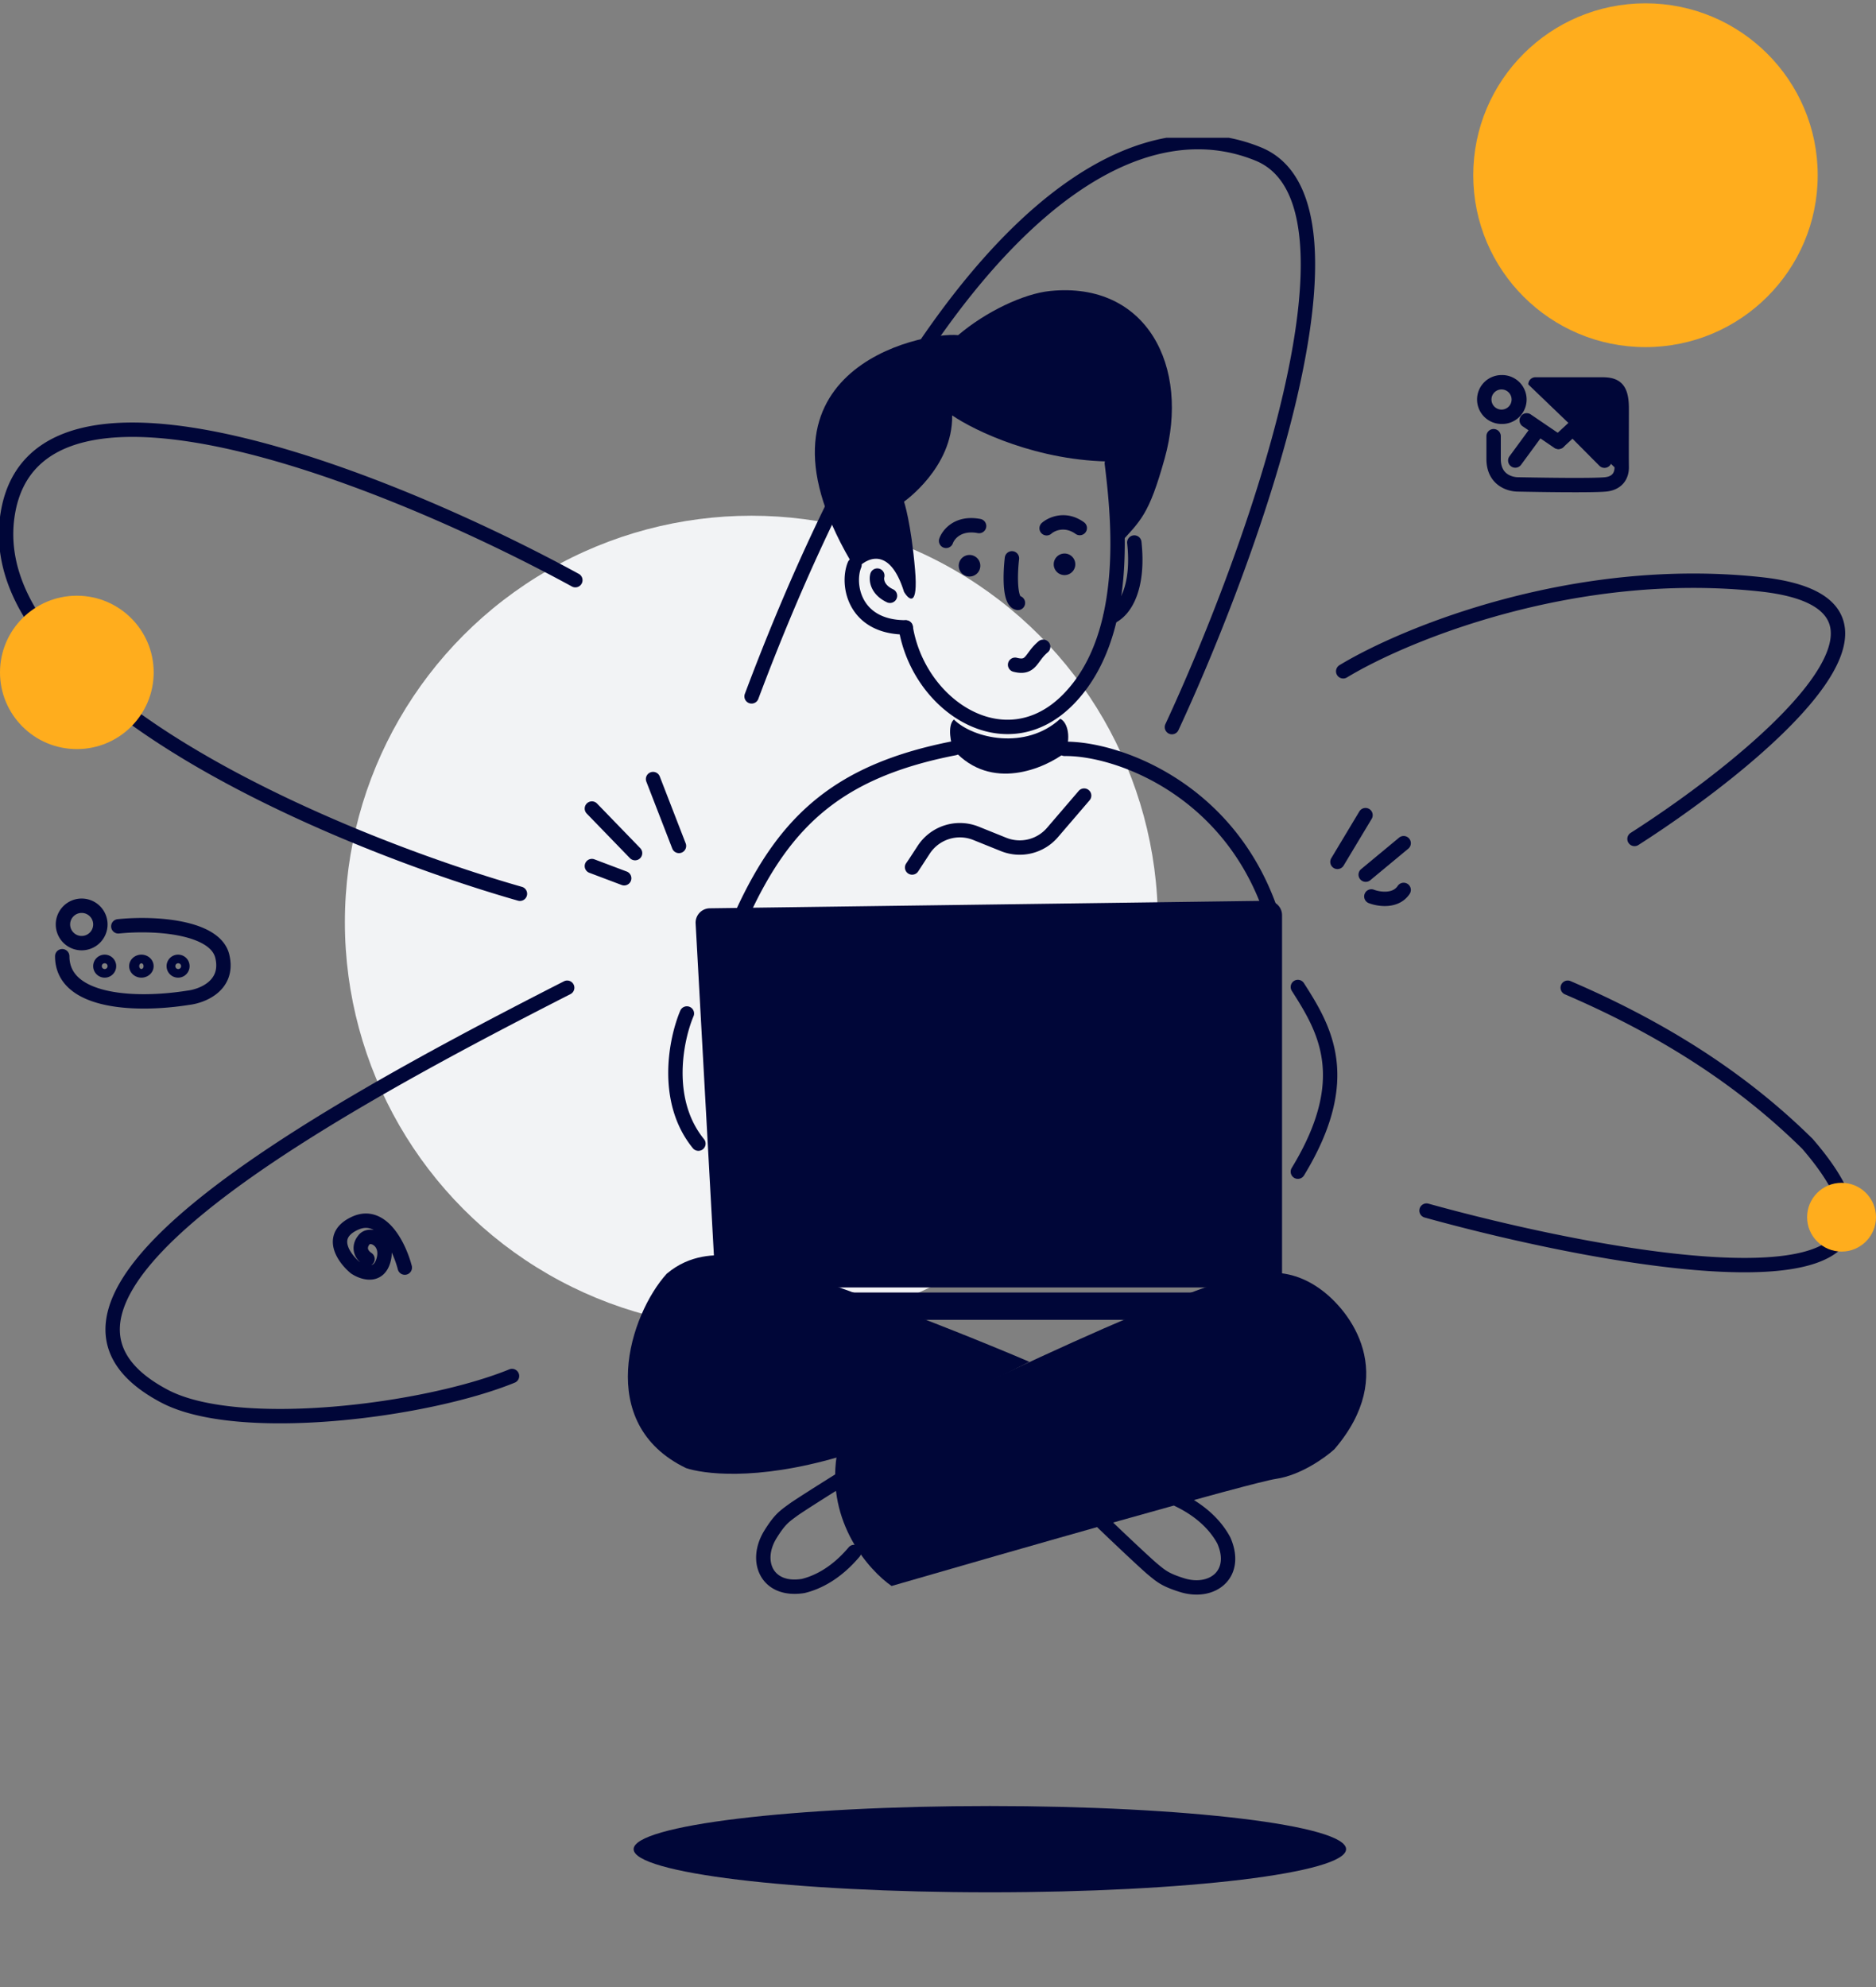 <svg width="354" height="375" viewBox="0 0 354 375" fill="none" xmlns="http://www.w3.org/2000/svg"><rect x="0" y="0" width="354" height="375" fill="#808080" stroke="none"/><g clip-path="url(#clip0_1407_20703)"><circle cx="141.785" cy="174.024" fill="#F2F3F5" r="76.705"/><path fill-rule="evenodd" clip-rule="evenodd" d="M10.522 174.447a4.886 4.886 0 014.887-4.885 4.886 4.886 0 014.888 4.885 4.886 4.886 0 01-4.888 4.885 4.886 4.886 0 01-4.887-4.885zm4.887-2.171a2.172 2.172 0 00-2.174 2.171c0 1.198.973 2.171 2.174 2.171a2.172 2.172 0 002.174-2.171 2.172 2.172 0 00-2.174-2.171z" fill="#000638"/><path fill-rule="evenodd" clip-rule="evenodd" d="M34.032 176.614c-3.675-.776-8.102-.814-11.565-.458a1.356 1.356 0 11-.278-2.699c3.659-.377 8.38-.348 12.403.502 2.01.425 3.923 1.07 5.453 2.03 1.54.967 2.782 2.314 3.22 4.139.382 1.593.32 3.015-.102 4.255-.42 1.236-1.17 2.209-2.035 2.953-1.688 1.452-3.889 2.105-5.405 2.289-5.196.823-11.326 1.058-16.224-.07-2.454-.565-4.712-1.497-6.377-2.973-1.71-1.516-2.736-3.559-2.736-6.137a1.357 1.357 0 112.714 0c0 1.769.669 3.083 1.822 4.106 1.198 1.062 2.97 1.85 5.186 2.36 4.432 1.02 10.187.828 15.215.03l.026-.004.027-.004c1.17-.138 2.817-.652 3.982-1.654.566-.487.998-1.07 1.236-1.769.236-.695.31-1.589.032-2.749-.223-.927-.874-1.752-2.023-2.473-1.16-.727-2.732-1.285-4.572-1.674z" fill="#000638"/><path fill-rule="evenodd" clip-rule="evenodd" d="M17.583 182.317a2.171 2.171 0 114.343 0 2.171 2.171 0 01-4.343 0zm2.172.543a.542.542 0 100-1.085.542.542 0 000 1.085zm6.925 0c.08 0 .407-.104.407-.543 0-.439-.327-.542-.406-.542-.08 0-.407.103-.407.542 0 .439.327.543.407.543zm-2.307-.543c0-1.23 1.064-2.171 2.308-2.171 1.243 0 2.307.942 2.307 2.171 0 1.23-1.064 2.171-2.307 2.171-1.244 0-2.308-.941-2.308-2.171zm7.061 0a2.172 2.172 0 114.344.001 2.172 2.172 0 01-4.344-.001zm2.172.543a.543.543 0 100-1.085.543.543 0 000 1.085zM278.722 75.392a4.615 4.615 0 014.616-4.614 4.615 4.615 0 110 9.227 4.615 4.615 0 01-4.616-4.613zm4.616-1.9a1.9 1.9 0 100 3.8 1.9 1.9 0 100-3.8z" fill="#000638"/><path fill-rule="evenodd" clip-rule="evenodd" d="M288.385 72.542c0-.75.608-1.357 1.357-1.357h12.423c1.293 0 2.797.11 3.866 1.195 1.047 1.06 1.342 2.71 1.342 4.76 0 1.344-.004 2.817-.007 4.255-.007 2.767-.014 5.403.007 6.739v.001c.014.933-.208 2.022-.925 2.938-.742.947-1.886 1.546-3.384 1.69-2.487.24-12.163.1-16.612.006-1.047-.003-2.506-.293-3.742-1.228-1.306-.989-2.223-2.597-2.223-4.918v-4.31a1.357 1.357 0 012.714 0v4.31c0 1.523.56 2.31 1.147 2.754.653.494 1.496.678 2.119.678h.029c4.546.097 14.022.227 16.308.006.891-.085 1.3-.397 1.507-.661.232-.296.356-.72.349-1.223" fill="#000638"/><path fill-rule="evenodd" clip-rule="evenodd" d="M286.969 78.563a1.358 1.358 0 011.886-.357l5.975 4.07a1.357 1.357 0 01-1.528 2.243l-5.975-4.07a1.358 1.358 0 01-.358-1.886z" fill="#000638"/><path fill-rule="evenodd" clip-rule="evenodd" d="M305.926 72.436c.509.55.475 1.408-.075 1.917l-10.864 10.041a1.358 1.358 0 01-1.842-1.993l10.864-10.04a1.356 1.356 0 011.917.075z" fill="#000638"/><path fill-rule="evenodd" clip-rule="evenodd" d="M295.863 79.993a1.357 1.357 0 011.919.006l2.969 2.985 2.968 2.985a1.357 1.357 0 11-1.924 1.914l-2.969-2.986-2.968-2.985a1.357 1.357 0 01.005-1.919zm-4.761-.132c.604.444.734 1.293.291 1.897l-4.381 5.97a1.357 1.357 0 01-2.188-1.605l4.381-5.97a1.357 1.357 0 011.897-.292zM74.31 231.853c1.749 2.122 2.87 5.009 3.386 6.997a1.357 1.357 0 11-2.627.681 18.826 18.826 0 00-1.156-3.182c.015.485-.037 1-.166 1.542l-1.32-.314 1.32.314c-.26 1.098-.725 1.984-1.413 2.612a3.728 3.728 0 01-2.309.966c-1.493.1-2.935-.584-3.778-1.154l-.059-.04-.055-.046c-1.164-.981-2.71-2.718-3.184-4.703-.25-1.041-.212-2.2.39-3.305.591-1.088 1.641-1.963 3.106-2.63l.563 1.235-.563-1.235c1.599-.728 3.137-.76 4.53-.253 1.348.491 2.454 1.446 3.335 2.515zm-4.264.035c-.696-.253-1.497-.273-2.476.173-1.113.507-1.62 1.039-1.848 1.457-.218.4-.26.846-.134 1.377.272 1.136 1.27 2.381 2.238 3.21.035.023.07.046.107.068-.803-.759-1.192-1.653-1.214-2.571-.024-1 .393-1.839.808-2.355.53-.776 1.354-1.138 2.156-1.189.287-.018.576.002.86.057a3.472 3.472 0 00-.497-.227zm.022 6.841a1.358 1.358 0 00.05-2.272c-.637-.437-.683-.779-.686-.919a.986.986 0 01.22-.604l.061-.072.05-.078a.295.295 0 01.09-.018c.137-.008.37.036.622.205.441.297.94.996.632 2.291-.171.722-.42 1.07-.604 1.238a.956.956 0 01-.435.229zm113.187-62.134c.75 0 1.357.608 1.357 1.357v23.068a1.357 1.357 0 11-2.714 0v-23.068c0-.749.608-1.357 1.357-1.357zm17.382 2.714c.75 0 1.357.607 1.357 1.357v21.982a1.357 1.357 0 11-2.714 0v-21.982c0-.75.608-1.357 1.357-1.357z" fill="#000638"/><path d="M238.199 240.143c-10.71.344-58.011 23.226-80.323 34.624-1.9 12.56 6.118 21.578 10.364 24.517 22.24-6.452 67.886-19.527 72.55-20.216 4.664-.688 9.284-4.014 11.012-5.591 12.092-14.108 3.167-26.094-2.807-30.323-4.253-3.011-7.924-3.104-10.796-3.011z" fill="#000638"/><path d="M137.88 236.942c7.588.506 40.69 13.325 56.375 20.044l-35.87 17.91c-16.053 4.704-25.914 3.154-28.926 2.14-17.384-8.369-10.573-29.015-3.666-36.663 4.452-3.786 9.368-3.612 12.087-3.431z" fill="#000638"/><path fill-rule="evenodd" clip-rule="evenodd" d="M221.111 282.413a1.356 1.356 0 011.81-.635c5.001 2.401 7.781 5.589 9.218 8.294l.025.046.02.047c1.562 3.571 1.045 6.777-1.088 8.794-2.062 1.95-5.293 2.453-8.491 1.445h-.001c-1.628-.514-2.71-.966-3.623-1.503-.839-.493-1.497-1.039-2.238-1.654l-.168-.14h-.001c-.895-.742-4.898-4.461-9.408-8.793a1.356 1.356 0 111.88-1.957c4.537 4.357 8.457 7.995 9.26 8.66l.119.099c.789.654 1.287 1.067 1.932 1.446.667.392 1.535.772 3.064 1.254 2.513.792 4.639.279 5.81-.828 1.094-1.035 1.685-2.914.487-5.688-1.171-2.182-3.518-4.938-7.971-7.076a1.356 1.356 0 01-.636-1.811zm-59.065 9.418c.574.483.647 1.339.164 1.912-3.572 4.244-7.353 6.14-10.331 6.857l-.051.013-.051.008c-3.847.621-6.823-.68-8.244-3.248-1.374-2.483-1.055-5.738.719-8.583v-.001c.904-1.448 1.612-2.383 2.359-3.133.687-.69 1.38-1.191 2.16-1.755l.178-.128v-.001c.942-.682 5.542-3.63 10.862-6.917a1.358 1.358 0 011.426 2.309c-5.351 3.306-9.852 6.195-10.696 6.806l-.125.091c-.831.602-1.355.981-1.883 1.511-.546.548-1.13 1.294-1.978 2.653-1.394 2.237-1.428 4.423-.648 5.834.729 1.317 2.401 2.358 5.387 1.891 2.404-.59 5.659-2.176 8.84-5.955a1.358 1.358 0 011.912-.164z" fill="#000638"/><path d="M131.265 174.263l3.641 66.121a2.715 2.715 0 002.712 2.565h101.586c1.5 0 2.716-1.215 2.716-2.714v-67.538a2.716 2.716 0 00-2.753-2.714l-105.227 1.418a2.714 2.714 0 00-2.675 2.862zm108.075 69.635H136.948a2.58 2.58 0 100 5.157H239.34a2.58 2.58 0 100-5.157z" fill="#000638"/><path fill-rule="evenodd" clip-rule="evenodd" d="M238.201 171.498c-8.051-22.025-28.281-28.955-37.273-28.826a1.357 1.357 0 01-.039-2.714c9.93-.142 31.345 7.311 39.861 30.608a1.357 1.357 0 01-2.549.932zm-56.737-30.578a1.357 1.357 0 01-1.073 1.591c-10.652 2.076-18.405 5.366-24.482 10.243-6.077 4.878-10.583 11.427-14.604 20.2a1.357 1.357 0 01-2.467-1.131c4.127-9.003 8.855-15.955 15.373-21.186 6.518-5.232 14.722-8.658 25.661-10.789a1.357 1.357 0 011.592 1.072zm76.907 11.739c.642.385.85 1.219.465 1.861l-5.297 8.82a1.356 1.356 0 11-2.326-1.397l5.296-8.82a1.357 1.357 0 011.862-.464zm7.543 5.589a1.356 1.356 0 01-.178 1.91l-7.197 5.971a1.358 1.358 0 01-1.733-2.089l7.197-5.97a1.357 1.357 0 011.911.178zm-.291 8.557c.623.416.791 1.259.375 1.882-1.065 1.597-2.699 2.161-4.125 2.269-1.404.107-2.755-.207-3.604-.535a1.357 1.357 0 01.979-2.531c.555.214 1.499.43 2.419.36.899-.068 1.618-.386 2.074-1.069a1.356 1.356 0 011.882-.376zm-154.877-15.202a1.357 1.357 0 011.919.031l8.147 8.413a1.356 1.356 0 11-1.949 1.888l-8.148-8.413a1.357 1.357 0 01.031-1.919zm11.996-5.854a1.357 1.357 0 011.756.775l4.889 12.619a1.357 1.357 0 11-2.531.981l-4.889-12.62a1.358 1.358 0 01.775-1.755zm-12.322 17.205a1.358 1.358 0 011.749-.791l6.111 2.307a1.357 1.357 0 01-.958 2.539l-6.111-2.307a1.357 1.357 0 01-.791-1.748zm133.757 22.155a1.357 1.357 0 011.874.413c2.505 3.923 5.353 8.464 6.109 14.327.762 5.908-.614 12.961-6.094 21.959a1.356 1.356 0 11-2.318-1.412c5.249-8.619 6.384-15.056 5.721-20.2-.67-5.191-3.185-9.266-5.705-13.213a1.356 1.356 0 01.413-1.874z" fill="#000638"/><path d="M201.045 141.994c1.222-3.528.108-5.902-.978-6.355-6.518 5.971-16.404 3.754-20.071.136-1.304 1.194-.543 4.726 0 5.812 7.062 7.815 17.111 3.437 21.049.407z" fill="#000638"/><path fill-rule="evenodd" clip-rule="evenodd" d="M205.459 149.105c.569.488.634 1.345.146 1.914l-5.97 6.959a9.507 9.507 0 01-10.77 2.628l-5.198-2.094a6.794 6.794 0 00-8.23 2.589l-2.181 3.344a1.356 1.356 0 11-2.273-1.482l2.181-3.345a9.508 9.508 0 0111.517-3.624c.001 0 0 0 0 0l5.198 2.094a6.793 6.793 0 007.696-1.877l5.97-6.959a1.357 1.357 0 011.914-.147zm-75.313 40.896a1.357 1.357 0 01.718 1.779c-.955 2.248-2.025 6.176-2.055 10.504-.029 4.321.978 8.918 4.031 12.67a1.356 1.356 0 11-2.104 1.713c-3.574-4.391-4.672-9.676-4.64-14.401.032-4.719 1.188-9 2.27-11.547a1.358 1.358 0 011.78-.718z" fill="#000638"/><path d="M219.769 86.524c-2.987 10.72-4.481 11.67-8.827 16.419 0-4.694-.807-12.572-.807-15.852-14.228 0-26.236-5.804-30.462-8.706.152 9.841-9.082 16.276-9.082 16.276s1.324 3.974 2.081 12.87c.606 7.115-1.135 5.74-2.081 4.163-2.724-8.781-7.19-6.435-9.082-4.163-23.218-37.697 12.488-44.98 19.299-44.287 5.147-4.39 12.324-7.831 17.369-8.336 18.197-1.82 26.436 14.235 21.592 31.616z" fill="#000638"/><path fill-rule="evenodd" clip-rule="evenodd" d="M209.64 86.104a1.358 1.358 0 011.512 1.182c.633 5.166 1.559 13.396.816 21.876-.741 8.461-3.16 17.38-9.399 23.746l-.928-.909.928.909c-6.366 6.494-14.081 6.888-20.459 3.6-6.29-3.242-11.252-10.029-12.54-17.885a1.357 1.357 0 012.678-.439c1.157 7.056 5.62 13.085 11.105 15.912 5.396 2.782 11.803 2.497 17.277-3.088 5.6-5.713 7.917-13.888 8.635-22.082.716-8.174-.175-16.158-.807-21.31a1.357 1.357 0 011.182-1.512z" fill="#000638"/><path fill-rule="evenodd" clip-rule="evenodd" d="M161.753 105.35a1.357 1.357 0 01.744 1.769c-.593 1.455-.638 3.969.543 6.093 1.118 2.009 3.424 3.82 7.869 3.82a1.356 1.356 0 110 2.714c-5.316 0-8.591-2.249-10.241-5.215-1.586-2.851-1.585-6.228-.684-8.437a1.358 1.358 0 011.769-.744z" fill="#000638"/><path fill-rule="evenodd" clip-rule="evenodd" d="M165.906 107.311c.722.199 1.147.946.948 1.668-.045.161-.164 1.346 1.653 2.215a1.357 1.357 0 11-1.171 2.448c-3.022-1.446-3.486-3.976-3.099-5.383a1.357 1.357 0 011.669-.948zm47.989-6.283a1.357 1.357 0 011.497 1.201c.448 4.081.103 7.494-.836 10.115-.936 2.613-2.506 4.543-4.558 5.398a1.358 1.358 0 01-1.044-2.505c1.134-.473 2.279-1.664 3.047-3.808.765-2.135 1.11-5.114.694-8.904a1.356 1.356 0 011.2-1.497zm-16.004 20.158a1.357 1.357 0 01-.178 1.911 7.455 7.455 0 00-1.178 1.256c-.082.107-.173.23-.27.361-.241.326-.517.7-.778.988-.42.464-.971.922-1.764 1.141-.769.212-1.602.153-2.515-.085a1.356 1.356 0 01.685-2.626c.649.169.963.135 1.109.095.123-.034.256-.106.473-.346a7.64 7.64 0 00.499-.636c.113-.153.244-.33.408-.545a10.2 10.2 0 011.598-1.692 1.358 1.358 0 011.911.178z" fill="#000638"/><path d="M200.874 108.524a2.036 2.036 0 10-2.037-2.035c0 1.124.912 2.035 2.037 2.035zm-17.925.271a2.036 2.036 0 10-2.037-2.035c0 1.124.912 2.035 2.037 2.035z" fill="#000638"/><path fill-rule="evenodd" clip-rule="evenodd" d="M184.507 100.601c-3.21-.612-4.465 1.226-4.708 1.942a1.358 1.358 0 01-2.57-.874c.614-1.806 3.058-4.635 7.786-3.734a1.357 1.357 0 01-.508 2.666zm18.472.163c-2.066-1.49-3.938-.617-4.565-.075a1.357 1.357 0 11-1.776-2.051c1.266-1.096 4.542-2.518 7.928-.075a1.357 1.357 0 01-1.587 2.201zm-11.865 3.251a1.357 1.357 0 011.188 1.507c-.152 1.292-.277 3.231-.169 4.849.055.821.164 1.468.313 1.888.04.114.075.189.1.237a1.358 1.358 0 01-.692 2.615c-1.192-.214-1.728-1.271-1.967-1.947-.271-.767-.401-1.702-.462-2.612-.123-1.843.019-3.961.182-5.349a1.357 1.357 0 011.507-1.188zm1.477 8.551a.079.079 0 01-.013-.016c.01.009.014.015.013.016zm101.993 73.287a1.357 1.357 0 011.782-.712c22.302 9.57 36.203 20.434 45.638 29.725l.039.038.036.042c3.743 4.332 6.088 8.049 7.145 11.231 1.071 3.222.851 6.016-.722 8.247-1.523 2.16-4.136 3.533-7.278 4.386-3.168.86-7.062 1.244-11.402 1.278-17.321.137-42.821-5.302-60.969-10.328a1.357 1.357 0 11.724-2.615c18.11 5.015 43.303 10.363 60.224 10.229 4.221-.033 7.858-.408 10.712-1.183 2.878-.782 4.776-1.919 5.77-3.33.944-1.339 1.247-3.176.366-5.829-.893-2.685-2.966-6.073-6.588-10.271-9.212-9.064-22.827-19.712-44.765-29.126a1.358 1.358 0 01-.712-1.782zm-41.825-60.333c11.815-7.166 44.151-20.447 79.612-16.608 8.81.954 13.944 3.601 15.403 8.002.718 2.167.444 4.522-.432 6.883-.875 2.361-2.389 4.833-4.313 7.325-7.661 9.926-22.544 21.089-33.837 28.317a1.357 1.357 0 11-1.463-2.285c11.25-7.201 25.794-18.156 33.152-27.69 1.831-2.373 3.171-4.6 3.917-6.611.745-2.01.859-3.698.4-5.085-.898-2.708-4.384-5.212-13.119-6.157-34.719-3.76-66.461 9.284-77.913 16.229a1.356 1.356 0 11-1.407-2.32z" fill="#000638"/><path fill-rule="evenodd" clip-rule="evenodd" d="M189.277 44.774c16.736-17.169 33.667-23.106 48.675-16.965 6.419 2.626 9.293 9.214 10.017 17.45.728 8.277-.659 18.652-3.2 29.626-5.087 21.975-14.905 46.771-22.396 62.898a1.356 1.356 0 11-2.461-1.143c7.447-16.033 17.184-40.642 22.214-62.367 2.517-10.875 3.83-20.923 3.14-28.775-.694-7.892-3.353-13.136-8.341-15.177-13.51-5.529-29.306-.475-45.705 16.347-16.382 16.806-33.071 45.106-48.113 85.185a1.357 1.357 0 11-2.54-.953c15.105-40.25 31.958-68.941 48.71-86.126zM44.9 82.365c22.088 5.13 47.612 16.788 64.366 25.953a1.358 1.358 0 01-1.302 2.381c-16.652-9.109-41.93-20.64-63.678-25.691-10.896-2.53-20.735-3.393-28.12-1.64-3.672.872-6.677 2.376-8.918 4.587-2.231 2.2-3.786 5.18-4.438 9.154-1.301 7.926 1.667 15.635 7.628 22.998 5.969 7.371 14.843 14.269 25.052 20.476 20.41 12.409 45.845 21.873 63.041 26.782a1.358 1.358 0 01-.745 2.61c-17.341-4.951-43.021-14.497-63.706-27.073-10.338-6.286-19.506-13.375-25.75-21.087-6.252-7.72-9.668-16.192-8.198-25.146.733-4.467 2.521-7.993 5.21-10.646 2.68-2.643 6.173-4.34 10.196-5.295 8.004-1.9 18.34-.923 29.362 1.637zm63.336 103.407c.34.668.074 1.485-.593 1.825-24.394 12.425-51.724 27.158-68.73 40.98-8.553 6.951-14.23 13.467-15.836 19.151-.783 2.77-.588 5.304.692 7.651 1.3 2.386 3.8 4.718 7.892 6.883l-.635 1.199.635-1.199c3.232 1.71 7.838 2.781 13.29 3.28 5.426.498 11.583.421 17.843-.092 12.54-1.027 25.329-3.788 33.31-7.045a1.357 1.357 0 011.025 2.513c-8.315 3.393-21.396 6.195-34.114 7.237-6.37.522-12.69.606-18.313.09-5.599-.514-10.617-1.631-14.31-3.584-4.368-2.311-7.361-4.967-9.006-7.982-1.665-3.055-1.868-6.334-.92-9.689 1.854-6.565 8.15-13.542 16.734-20.519 17.265-14.032 44.853-28.885 69.211-41.292a1.357 1.357 0 011.825.593z" fill="#000638"/><path d="M186.786 357.089c37.124 0 67.22-3.645 67.22-8.142 0-4.496-30.096-8.141-67.22-8.141-37.125 0-67.22 3.645-67.22 8.141 0 4.497 30.095 8.142 67.22 8.142z" fill="#000638"/></g><ellipse cx="310.5" cy="33.065" rx="32.5" ry="32.438" fill="#FFAD1D"/><ellipse cx="14.5" cy="126.886" rx="14.5" ry="14.473" fill="#FFAD1D"/><ellipse cx="347.5" cy="229.691" rx="6.5" ry="6.488" fill="#FFAD1D"/><defs><clipPath id="clip0_1407_20703"><path fill="#fff" transform="translate(0 26)" d="M0 0h349v349H0z"/></clipPath></defs></svg>